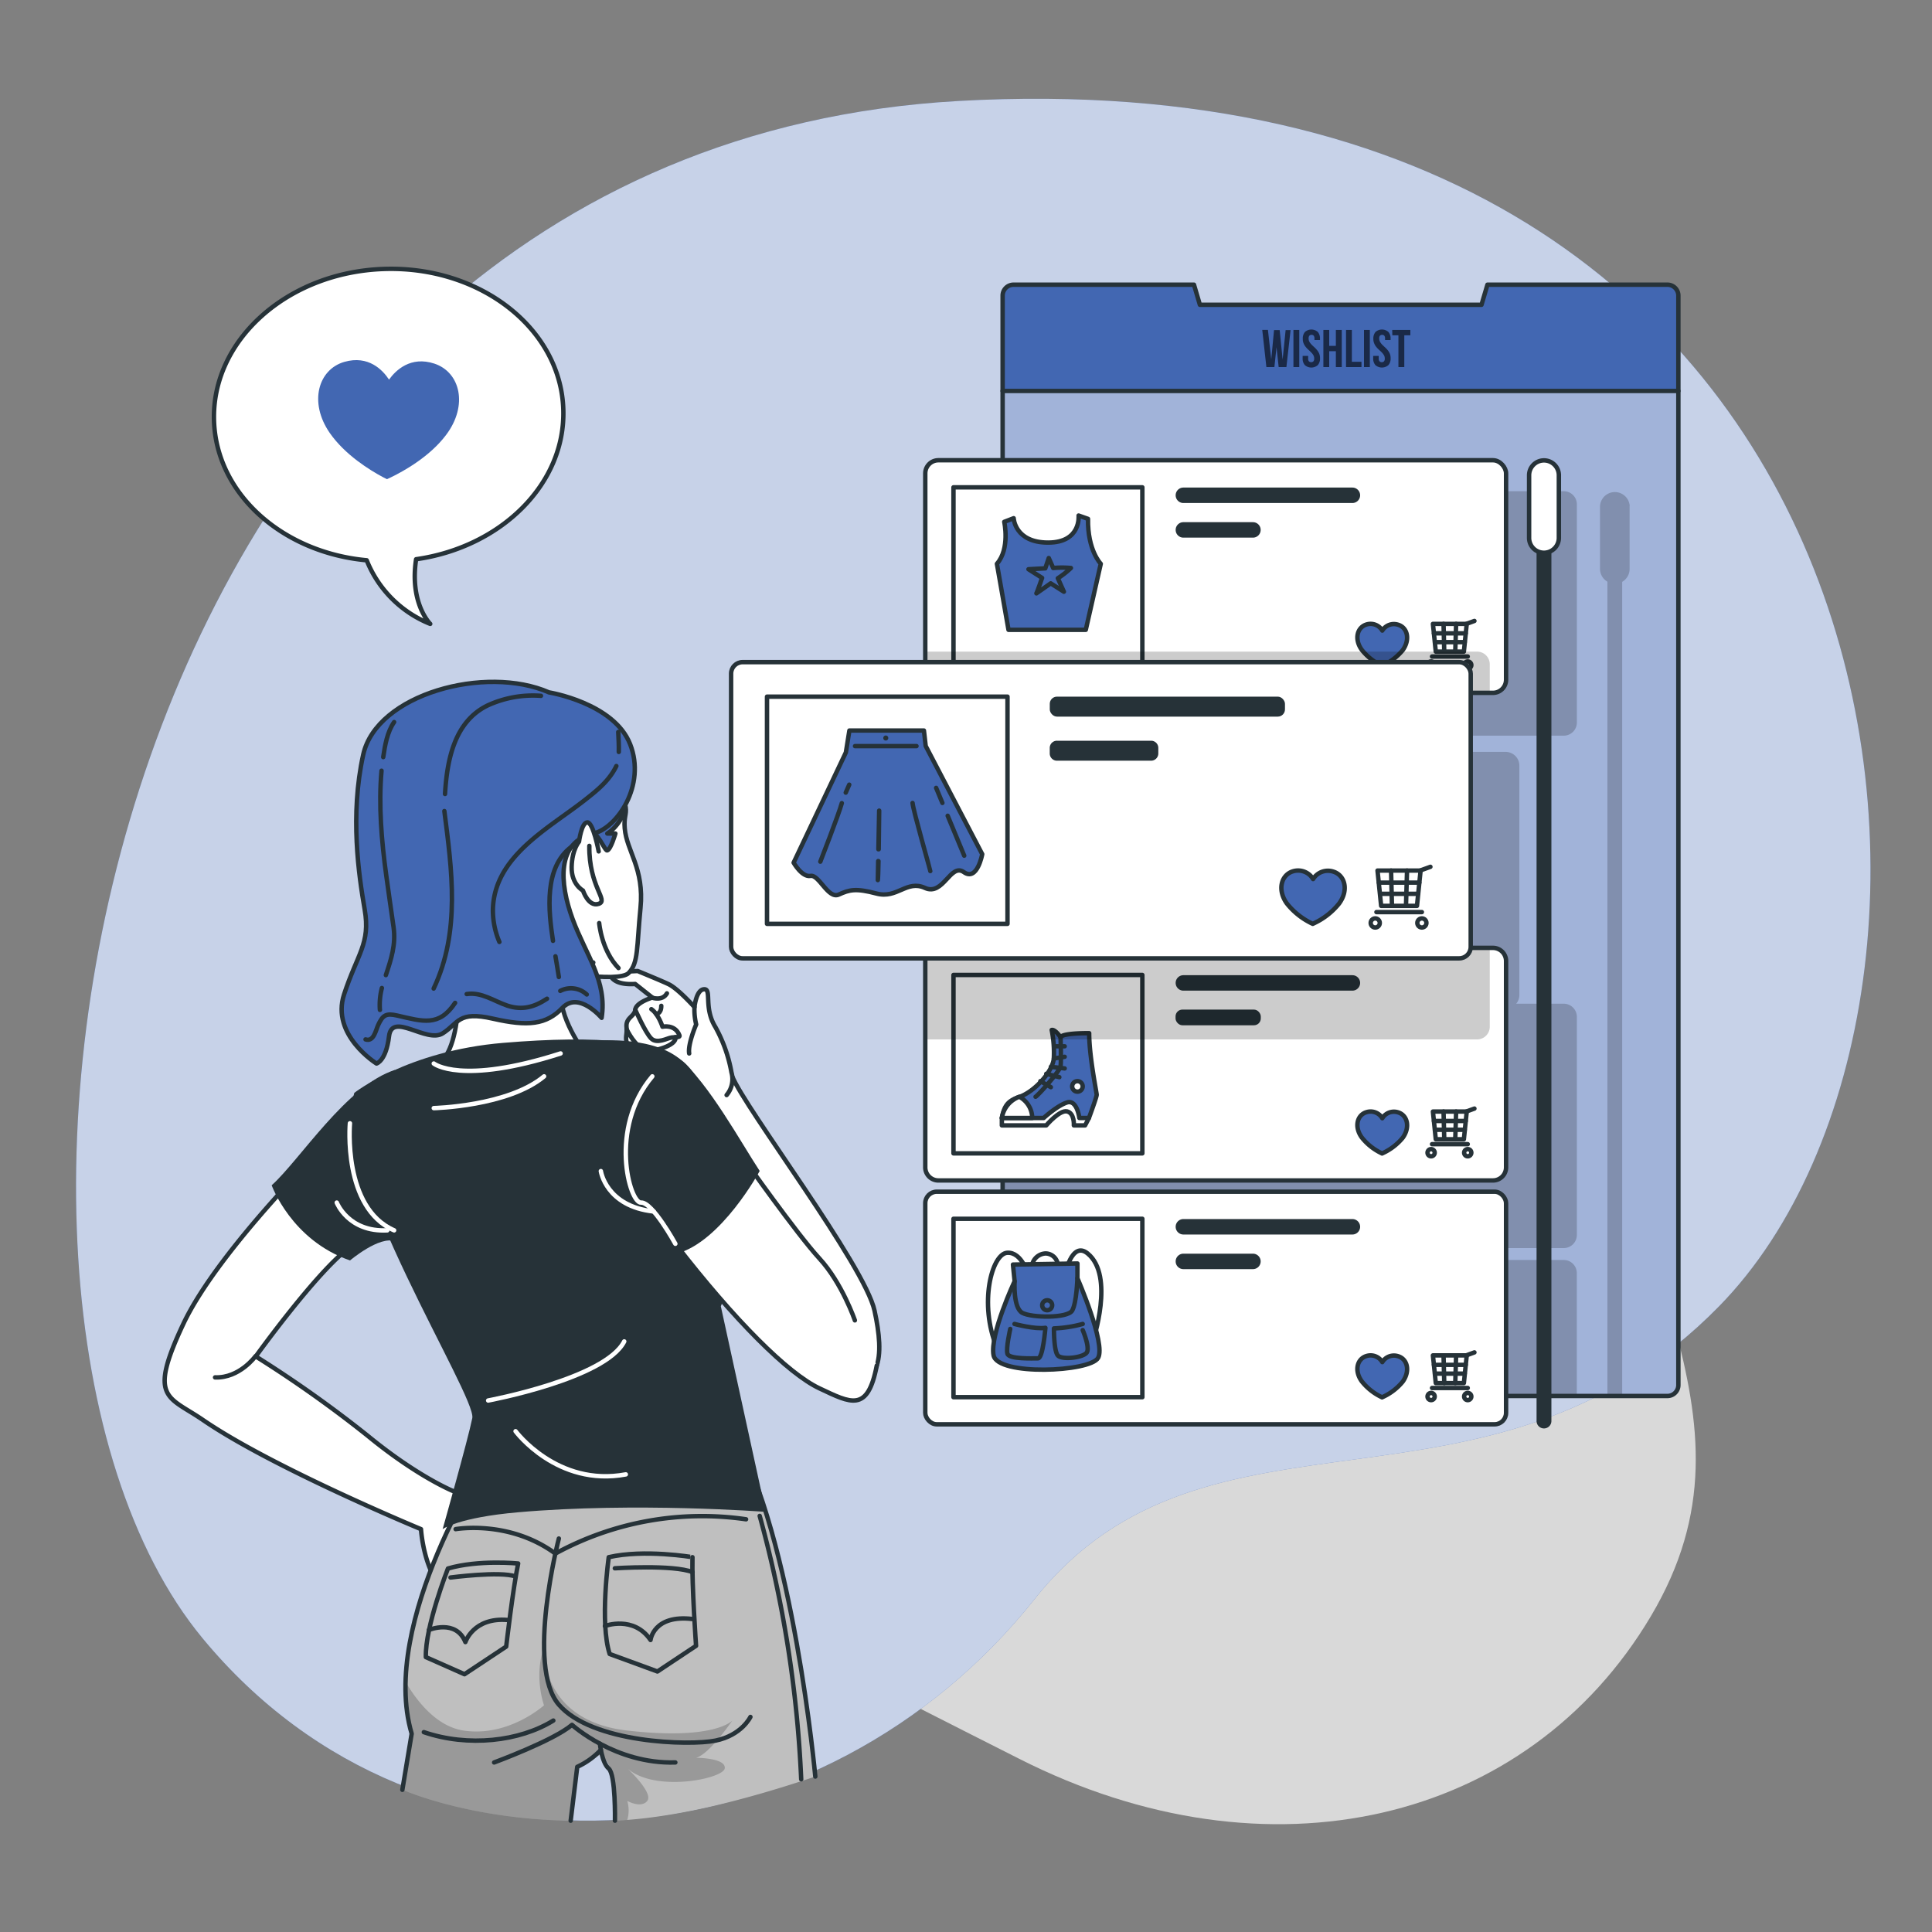 <svg xmlns="http://www.w3.org/2000/svg" xmlns:xlink="http://www.w3.org/1999/xlink" viewBox="0 0 500 500"><rect x="0" y="0" width="500" height="500" fill="#808080" stroke="none"/><defs><clipPath id="freepik--clip-path--inject-15"><path d="M434.36,76.51V358.45a2.83,2.83,0,0,1-2.82,2.83H262.31a2.83,2.83,0,0,1-2.83-2.83V76.51a2.83,2.83,0,0,1,2.83-2.83H309l1.53,5.2h72.88l1.54-5.2h46.64A2.83,2.83,0,0,1,434.36,76.51Z" style="fill:#4267B2;stroke:#263238;stroke-linecap:round;stroke-linejoin:round;stroke-width:1.145px"></path></clipPath><clipPath id="freepik--clip-path-2--inject-15"><rect x="239.46" y="119.11" width="150.31" height="60.2" rx="3.4" style="fill:#fff;stroke:#263238;stroke-linecap:round;stroke-linejoin:round;stroke-width:1.145px"></rect></clipPath><clipPath id="freepik--clip-path-3--inject-15"><path d="M389.77,248.7v53.42a3.39,3.39,0,0,1-3.4,3.38H242.86a3.39,3.39,0,0,1-3.4-3.38V248.7a3.4,3.4,0,0,1,3.4-3.39H386.37A3.4,3.4,0,0,1,389.77,248.7Z" style="fill:#fff;stroke:#263238;stroke-linecap:round;stroke-linejoin:round;stroke-width:1.145px"></path></clipPath></defs><g id="freepik--background-simple--inject-15"><path d="M67.93,167.09s-27.88,72,11.3,144.5S199.11,422.39,263.7,455.14s131.66,16.8,163.53-36.84-11.84-91.93-11.9-168.42,11.45-96.74-30-161.36-143.06-78.93-219.9-31S67.93,167.09,67.93,167.09Z" style="fill:#fff;opacity:0.7"></path><path d="M248.12,26.13C25.63,38.58-22.13,333.68,52.38,423.93c57.83,70.05,160.94,58.49,215.36-10.08C312.56,357.4,385.1,399.1,444.9,338.06,522.81,258.53,497.77,12.16,248.12,26.13Z" style="fill:#4267B2"></path><path d="M248.12,26.13C25.63,38.58-22.13,333.68,52.38,423.93c57.83,70.05,160.94,58.49,215.36-10.08C312.56,357.4,385.1,399.1,444.9,338.06,522.81,258.53,497.77,12.16,248.12,26.13Z" style="fill:#fff;opacity:0.7"></path></g><g id="freepik--Interface--inject-15"><path d="M434.36,76.51V358.45a2.83,2.83,0,0,1-2.82,2.83H262.31a2.83,2.83,0,0,1-2.83-2.83V76.51a2.83,2.83,0,0,1,2.83-2.83H309l1.53,5.2h72.88l1.54-5.2h46.64A2.83,2.83,0,0,1,434.36,76.51Z" style="fill:#4267B2"></path><g style="clip-path:url(#freepik--clip-path--inject-15)"><path d="M434.36,100.94V358.45a2.83,2.83,0,0,1-2.82,2.83H262.31a2.83,2.83,0,0,1-2.83-2.83V100.94Z" style="fill:#fff;opacity:0.5"></path><g style="opacity:0.2"><path d="M404.69,127.12H259.22v63.27H404.69a3.4,3.4,0,0,0,3.4-3.4V130.52A3.4,3.4,0,0,0,404.69,127.12Z"></path><path d="M389.64,194.59H259.22v66.48H389.64a3.57,3.57,0,0,0,3.57-3.57V198.15A3.56,3.56,0,0,0,389.64,194.59Z"></path><path d="M404.69,259.76H259.22V323H404.69a3.4,3.4,0,0,0,3.4-3.39V263.16A3.4,3.4,0,0,0,404.69,259.76Z"></path><path d="M408.08,329.48v31.8H262.31a2.83,2.83,0,0,1-2.83-2.83V326.08H404.69A3.4,3.4,0,0,1,408.08,329.48Z"></path><path d="M421.74,131v16.26a3.85,3.85,0,0,1-1.92,3.32V361.28H416V150.54a3.85,3.85,0,0,1-1.92-3.32V131a3.85,3.85,0,0,1,7.69,0Z"></path></g></g><path d="M434.36,76.51V358.45a2.83,2.83,0,0,1-2.82,2.83H262.31a2.83,2.83,0,0,1-2.83-2.83V76.51a2.83,2.83,0,0,1,2.83-2.83H309l1.53,5.2h72.88l1.54-5.2h46.64A2.83,2.83,0,0,1,434.36,76.51Z" style="fill:none;stroke:#263238;stroke-linecap:round;stroke-linejoin:round;stroke-width:1.145px"></path><line x1="259.48" y1="101.18" x2="434.36" y2="101.18" style="fill:none;stroke:#263238;stroke-linecap:round;stroke-linejoin:round;stroke-width:1.145px"></line><rect x="239.46" y="119.11" width="150.31" height="60.2" rx="3.4" style="fill:#fff"></rect><g style="clip-path:url(#freepik--clip-path-2--inject-15)"><rect x="246.76" y="126.12" width="48.88" height="46.17" style="fill:#fff;stroke:#263238;stroke-linecap:round;stroke-linejoin:round;stroke-width:1.145px"></rect><path d="M350,130.18H306.26a2,2,0,0,1-2-2h0a2,2,0,0,1,2-2H350a2,2,0,0,1,2,2h0A2,2,0,0,1,350,130.18Z" style="fill:#263238"></path><path d="M324.26,139.14h-18a2,2,0,0,1-2-2h0a2,2,0,0,1,2-2h18a2,2,0,0,1,2,2h0A2,2,0,0,1,324.26,139.14Z" style="fill:#263238"></path><path d="M361.86,161.69a3.52,3.52,0,0,0-4.12,1.5,3.53,3.53,0,0,0-4.1-1.57c-2.38.72-3.22,3.73-1.25,6.51a14.5,14.5,0,0,0,4.91,4l.38.18.37-.17a14.5,14.5,0,0,0,5-3.91C365,165.46,364.23,162.43,361.86,161.69Z" style="fill:#4267B2;stroke:#263238;stroke-linecap:round;stroke-linejoin:round;stroke-width:1.145px"></path><polygon points="378.85 168.64 371.58 168.64 370.84 161.46 379.59 161.46 378.85 168.64" style="fill:#fff;stroke:#263238;stroke-linecap:round;stroke-linejoin:round;stroke-width:1.145px"></polygon><line x1="371.1" y1="163.91" x2="379.33" y2="163.91" style="fill:#fff;stroke:#263238;stroke-linecap:round;stroke-linejoin:round;stroke-width:1.145px"></line><line x1="371.36" y1="166.19" x2="379.07" y2="166.19" style="fill:#fff;stroke:#263238;stroke-linecap:round;stroke-linejoin:round;stroke-width:1.145px"></line><line x1="373.59" y1="161.46" x2="373.77" y2="168.64" style="fill:#fff;stroke:#263238;stroke-linecap:round;stroke-linejoin:round;stroke-width:1.145px"></line><line x1="376.84" y1="161.46" x2="376.62" y2="168.64" style="fill:#fff;stroke:#263238;stroke-linecap:round;stroke-linejoin:round;stroke-width:1.145px"></line><line x1="379.55" y1="161.44" x2="381.58" y2="160.7" style="fill:#fff;stroke:#263238;stroke-linecap:round;stroke-linejoin:round;stroke-width:1.145px"></line><path d="M380.78,172.12a.93.93,0,1,1-.93-.93A.93.93,0,0,1,380.78,172.12Z" style="fill:#fff;stroke:#263238;stroke-linecap:round;stroke-linejoin:round;stroke-width:1.145px"></path><path d="M371.3,172.12a.93.93,0,1,1-.93-.93A.93.93,0,0,1,371.3,172.12Z" style="fill:#fff;stroke:#263238;stroke-linecap:round;stroke-linejoin:round;stroke-width:1.145px"></path><line x1="370.61" y1="169.91" x2="379.85" y2="169.91" style="fill:#fff;stroke:#263238;stroke-linecap:round;stroke-linejoin:round;stroke-width:1.145px"></line><path d="M258,145.91,261,163h20l3.88-17.09s-3.44-3.47-3.3-11.63l-2.44-.86s.72,7-7.9,7-8.9-6.31-8.9-6.31l-2.44.94S261.44,142,258,145.91Z" style="fill:#4267B2;stroke:#263238;stroke-linecap:round;stroke-linejoin:round;stroke-width:1.145px"></path><path d="M277.15,147a25,25,0,0,0-4.58,0l-1.15-2.58-.9,2.67c-2.31.11-4.35.23-4.35.23l3.52,2.24c-.61,1.76-1.2,3.43-1.47,4,0,0,1.75-1.21,3.7-2.59l3.41,2.16-1.56-3.48A22.49,22.49,0,0,0,277.15,147Z" style="fill:#4267B2;stroke:#263238;stroke-linecap:round;stroke-linejoin:round;stroke-width:1.145px"></path><path d="M382.27,168.64H239.46v7.27a3.4,3.4,0,0,0,3.4,3.4H385.55v-7.39A3.28,3.28,0,0,0,382.27,168.64Z" style="opacity:0.2"></path></g><rect x="239.46" y="119.11" width="150.31" height="60.2" rx="3.4" style="fill:none;stroke:#263238;stroke-linecap:round;stroke-linejoin:round;stroke-width:1.145px"></rect><path d="M389.77,248.7v53.42a3.39,3.39,0,0,1-3.4,3.38H242.86a3.39,3.39,0,0,1-3.4-3.38V248.7a3.4,3.4,0,0,1,3.4-3.39H386.37A3.4,3.4,0,0,1,389.77,248.7Z" style="fill:#fff"></path><g style="clip-path:url(#freepik--clip-path-3--inject-15)"><rect x="246.76" y="252.32" width="48.88" height="46.17" style="fill:#fff;stroke:#263238;stroke-linecap:round;stroke-linejoin:round;stroke-width:1.145px"></rect><path d="M350,256.38H306.26a2,2,0,0,1-2-2h0a2,2,0,0,1,2-2H350a2,2,0,0,1,2,2h0A2,2,0,0,1,350,256.38Z" style="fill:#263238"></path><rect x="304.23" y="261.28" width="22.06" height="4.06" rx="1.77" style="fill:#263238"></rect><path d="M361.86,287.89a3.52,3.52,0,0,0-4.12,1.51,3.52,3.52,0,0,0-4.1-1.57c-2.38.71-3.22,3.73-1.25,6.5a14.38,14.38,0,0,0,4.91,4l.38.19.37-.18a14.5,14.5,0,0,0,5-3.91C365,291.67,364.23,288.64,361.86,287.89Z" style="fill:#4267B2;stroke:#263238;stroke-linecap:round;stroke-linejoin:round;stroke-width:1.145px"></path><polygon points="378.85 294.84 371.58 294.84 370.84 287.67 379.59 287.67 378.85 294.84" style="fill:#fff;stroke:#263238;stroke-linecap:round;stroke-linejoin:round;stroke-width:1.145px"></polygon><line x1="371.1" y1="290.11" x2="379.33" y2="290.11" style="fill:none;stroke:#263238;stroke-linecap:round;stroke-linejoin:round;stroke-width:1.145px"></line><line x1="371.36" y1="292.39" x2="379.07" y2="292.39" style="fill:none;stroke:#263238;stroke-linecap:round;stroke-linejoin:round;stroke-width:1.145px"></line><line x1="373.59" y1="287.67" x2="373.77" y2="294.84" style="fill:none;stroke:#263238;stroke-linecap:round;stroke-linejoin:round;stroke-width:1.145px"></line><line x1="376.84" y1="287.67" x2="376.62" y2="294.84" style="fill:none;stroke:#263238;stroke-linecap:round;stroke-linejoin:round;stroke-width:1.145px"></line><line x1="379.55" y1="287.64" x2="381.58" y2="286.9" style="fill:none;stroke:#263238;stroke-linecap:round;stroke-linejoin:round;stroke-width:1.145px"></line><path d="M380.78,298.32a.93.93,0,1,1-.93-.93A.93.93,0,0,1,380.78,298.32Z" style="fill:#fff;stroke:#263238;stroke-linecap:round;stroke-linejoin:round;stroke-width:1.145px"></path><path d="M371.3,298.32a.93.93,0,1,1-.93-.93A.93.93,0,0,1,371.3,298.32Z" style="fill:#fff;stroke:#263238;stroke-linecap:round;stroke-linejoin:round;stroke-width:1.145px"></path><line x1="370.61" y1="296.11" x2="379.85" y2="296.11" style="fill:none;stroke:#263238;stroke-linecap:round;stroke-linejoin:round;stroke-width:1.145px"></line><path d="M259.28,289.33v1.92h11.49s3.48-4.11,5.42-3.61,1.72,3.61,1.72,3.61h2.91l1-1.92L281,278.77Z" style="fill:#fff;stroke:#263238;stroke-linecap:round;stroke-linejoin:round;stroke-width:1.145px"></path><path d="M259.28,289.33h10.83s3.39-3.12,6-4,3.23,4,3.23,4h2.48s2-5.39,2-6-1.94-9.91-1.94-15.94c0,0-6.57-.11-7.43,1,0,0-1.4-2.05-2.27-1.83a29.57,29.57,0,0,1,.54,7.43c-.32,3.23-4.74,8.4-8.94,9.91C261.05,284.83,259.93,285.88,259.28,289.33Z" style="fill:#4267B2;stroke:#263238;stroke-linecap:round;stroke-linejoin:round;stroke-width:1.145px"></path><path d="M274.47,268.33s.21,6.35,0,7.64-5.93,7.65-6.47,7.87" style="fill:none;stroke:#263238;stroke-linecap:round;stroke-linejoin:round;stroke-width:1.145px"></path><line x1="272.76" y1="270.78" x2="275.54" y2="270.78" style="fill:none;stroke:#263238;stroke-linecap:round;stroke-linejoin:round;stroke-width:1.145px"></line><line x1="272.74" y1="273.93" x2="275.54" y2="273.5" style="fill:none;stroke:#263238;stroke-linecap:round;stroke-linejoin:round;stroke-width:1.145px"></line><line x1="271.96" y1="276.08" x2="275.54" y2="276.51" style="fill:none;stroke:#263238;stroke-linecap:round;stroke-linejoin:round;stroke-width:1.145px"></line><line x1="270.77" y1="277.9" x2="274.15" y2="278.77" style="fill:none;stroke:#263238;stroke-linecap:round;stroke-linejoin:round;stroke-width:1.145px"></line><line x1="269.25" y1="279.8" x2="271.96" y2="281.36" style="fill:none;stroke:#263238;stroke-linecap:round;stroke-linejoin:round;stroke-width:1.145px"></line><path d="M263.8,283.84a6.31,6.31,0,0,1,3.34,5.49h-7.86A7,7,0,0,1,263.8,283.84Z" style="fill:#fff;stroke:#263238;stroke-linecap:round;stroke-linejoin:round;stroke-width:1.145px"></path><path d="M280.2,281.16a1.36,1.36,0,1,1-1.36-1.36A1.36,1.36,0,0,1,280.2,281.16Z" style="fill:#fff;stroke:#263238;stroke-linecap:round;stroke-linejoin:round;stroke-width:1.145px"></path><path d="M385.55,245.31H242.86a3.4,3.4,0,0,0-3.4,3.39V269H382.27a3.28,3.28,0,0,0,3.28-3.28Z" style="opacity:0.2"></path></g><path d="M389.77,248.7v53.42a3.39,3.39,0,0,1-3.4,3.38H242.86a3.39,3.39,0,0,1-3.4-3.38V248.7a3.4,3.4,0,0,1,3.4-3.39H386.37A3.4,3.4,0,0,1,389.77,248.7Z" style="fill:none;stroke:#263238;stroke-linecap:round;stroke-linejoin:round;stroke-width:1.145px"></path><rect x="239.46" y="308.41" width="150.31" height="60.2" rx="2.97" style="fill:#fff;stroke:#263238;stroke-linecap:round;stroke-linejoin:round;stroke-width:1.145px"></rect><rect x="246.76" y="315.42" width="48.88" height="46.17" style="fill:#fff;stroke:#263238;stroke-linecap:round;stroke-linejoin:round;stroke-width:1.145px"></rect><path d="M350,319.49H306.26a2,2,0,0,1-2-2h0a2,2,0,0,1,2-2H350a2,2,0,0,1,2,2h0A2,2,0,0,1,350,319.49Z" style="fill:#263238"></path><path d="M324.26,328.45h-18a2,2,0,0,1-2-2h0a2,2,0,0,1,2-2h18a2,2,0,0,1,2,2h0A2,2,0,0,1,324.26,328.45Z" style="fill:#263238"></path><path d="M361.86,351a3.52,3.52,0,0,0-4.12,1.51,3.52,3.52,0,0,0-4.1-1.57c-2.38.71-3.22,3.73-1.25,6.5a14.38,14.38,0,0,0,4.91,4l.38.19.37-.18a14.26,14.26,0,0,0,5-3.91C365,354.77,364.23,351.74,361.86,351Z" style="fill:#4267B2;stroke:#263238;stroke-linecap:round;stroke-linejoin:round;stroke-width:1.145px"></path><polygon points="378.85 357.94 371.58 357.94 370.84 350.77 379.59 350.77 378.85 357.94" style="fill:#fff;stroke:#263238;stroke-linecap:round;stroke-linejoin:round;stroke-width:1.145px"></polygon><line x1="371.1" y1="353.22" x2="379.33" y2="353.22" style="fill:#fff;stroke:#263238;stroke-linecap:round;stroke-linejoin:round;stroke-width:1.145px"></line><line x1="371.36" y1="355.49" x2="379.07" y2="355.49" style="fill:#fff;stroke:#263238;stroke-linecap:round;stroke-linejoin:round;stroke-width:1.145px"></line><line x1="373.59" y1="350.77" x2="373.77" y2="357.94" style="fill:#fff;stroke:#263238;stroke-linecap:round;stroke-linejoin:round;stroke-width:1.145px"></line><line x1="376.84" y1="350.77" x2="376.62" y2="357.94" style="fill:#fff;stroke:#263238;stroke-linecap:round;stroke-linejoin:round;stroke-width:1.145px"></line><line x1="379.55" y1="350.74" x2="381.58" y2="350" style="fill:#fff;stroke:#263238;stroke-linecap:round;stroke-linejoin:round;stroke-width:1.145px"></line><path d="M380.78,361.42a.93.93,0,1,1-.93-.93A.93.93,0,0,1,380.78,361.42Z" style="fill:#fff;stroke:#263238;stroke-linecap:round;stroke-linejoin:round;stroke-width:1.145px"></path><path d="M371.3,361.42a.93.93,0,1,1-.93-.93A.93.93,0,0,1,371.3,361.42Z" style="fill:#fff;stroke:#263238;stroke-linecap:round;stroke-linejoin:round;stroke-width:1.145px"></path><line x1="370.61" y1="359.21" x2="379.85" y2="359.21" style="fill:#fff;stroke:#263238;stroke-linecap:round;stroke-linejoin:round;stroke-width:1.145px"></line><path d="M275.54,330.15s1.75-9.16,5.93-5.76c7.11,5.76,1.36,22.71,1.36,22.71" style="fill:none;stroke:#263238;stroke-linecap:round;stroke-linejoin:round;stroke-width:1.145px"></path><path d="M266.17,330.15s-1.63-6.25-5.55-5.93-7.37,13.11-2.63,24.59" style="fill:none;stroke:#263238;stroke-linecap:round;stroke-linejoin:round;stroke-width:1.145px"></path><path d="M267.14,327.19a3.75,3.75,0,0,1,3.46-2.8,3.24,3.24,0,0,1,3.15,2.8" style="fill:none;stroke:#263238;stroke-linecap:round;stroke-linejoin:round;stroke-width:1.145px"></path><path d="M262.15,327.27l16.69-.28v3.82s7.37,16.9,5.36,20.59-26.07,4.72-27.07-.66,5.45-19.16,5.45-19.16Z" style="fill:#4267B2;stroke:#263238;stroke-linecap:round;stroke-linejoin:round;stroke-width:1.145px"></path><path d="M262.58,331.58s-.43,6.89,2,8.19,11.71,1.43,12.89-.58,1.36-8.38,1.36-8.38" style="fill:none;stroke:#263238;stroke-linecap:round;stroke-linejoin:round;stroke-width:1.145px"></path><path d="M262.55,342.64s5.31,1.43,8,1c0,0-.63,7.9-1.92,7.9s-7.47.25-7.9-1.17.72-6.44.72-6.44" style="fill:none;stroke:#263238;stroke-linecap:round;stroke-linejoin:round;stroke-width:1.145px"></path><path d="M280.2,342.64a32.83,32.83,0,0,1-7.44,1.15s-.05,5.77,1,7,6.64.57,7.5-.77-1.05-5.78-1.05-5.78" style="fill:none;stroke:#263238;stroke-linecap:round;stroke-linejoin:round;stroke-width:1.145px"></path><path d="M272.3,337.8a1.29,1.29,0,1,1-1.29-1.29A1.28,1.28,0,0,1,272.3,337.8Z" style="fill:none;stroke:#263238;stroke-linecap:round;stroke-linejoin:round;stroke-width:1.145px"></path><rect x="189.21" y="171.36" width="191.41" height="76.66" rx="2.97" style="fill:#fff;stroke:#263238;stroke-linecap:round;stroke-linejoin:round;stroke-width:1.145px"></rect><rect x="198.5" y="180.29" width="62.24" height="58.8" style="fill:#fff;stroke:#263238;stroke-linecap:round;stroke-linejoin:round;stroke-width:1.145px"></rect><rect x="271.68" y="180.29" width="60.87" height="5.17" rx="1.86" style="fill:#263238"></rect><path d="M273.54,191.7h24.37a1.86,1.86,0,0,1,1.86,1.86V195a1.87,1.87,0,0,1-1.87,1.87H273.54a1.87,1.87,0,0,1-1.87-1.87v-1.44A1.86,1.86,0,0,1,273.54,191.7Z" style="fill:#263238"></path><path d="M345.08,225.58a4.5,4.5,0,0,0-5.25,1.92,4.52,4.52,0,0,0-5.23-2c-3,.91-4.1,4.75-1.59,8.29a18.46,18.46,0,0,0,6.25,5.07l.48.23.48-.23a18.12,18.12,0,0,0,6.32-5C349.12,230.39,348.09,226.53,345.08,225.58Z" style="fill:#4267B2;stroke:#263238;stroke-linecap:round;stroke-linejoin:round;stroke-width:1.145px"></path><polygon points="366.71 234.44 357.44 234.44 356.5 225.3 367.65 225.3 366.71 234.44" style="fill:#fff;stroke:#263238;stroke-linecap:round;stroke-linejoin:round;stroke-width:1.145px"></polygon><line x1="356.84" y1="228.42" x2="367.32" y2="228.42" style="fill:#fff;stroke:#263238;stroke-linecap:round;stroke-linejoin:round;stroke-width:1.145px"></line><line x1="357.17" y1="231.32" x2="366.98" y2="231.32" style="fill:#fff;stroke:#263238;stroke-linecap:round;stroke-linejoin:round;stroke-width:1.145px"></line><line x1="360.01" y1="225.3" x2="360.24" y2="234.43" style="fill:#fff;stroke:#263238;stroke-linecap:round;stroke-linejoin:round;stroke-width:1.145px"></line><line x1="364.14" y1="225.3" x2="363.87" y2="234.43" style="fill:#fff;stroke:#263238;stroke-linecap:round;stroke-linejoin:round;stroke-width:1.145px"></line><line x1="367.6" y1="225.27" x2="370.19" y2="224.33" style="fill:#fff;stroke:#263238;stroke-linecap:round;stroke-linejoin:round;stroke-width:1.145px"></line><circle cx="367.98" cy="238.86" r="1.18" style="fill:#fff;stroke:#263238;stroke-linecap:round;stroke-linejoin:round;stroke-width:1.145px"></circle><circle cx="355.91" cy="238.86" r="1.18" style="fill:#fff;stroke:#263238;stroke-linecap:round;stroke-linejoin:round;stroke-width:1.145px"></circle><line x1="356.22" y1="236.05" x2="367.98" y2="236.05" style="fill:#fff;stroke:#263238;stroke-linecap:round;stroke-linejoin:round;stroke-width:1.145px"></line><path d="M219.82,189.06h19.29l.46,4,14.63,28s-1.28,7.11-4.75,4.65-5.31,6.25-10.06,4.09-7.16,2.87-12.54,1.45-7-1-9.77.26-5.12-5.24-7.32-4.83-4.37-3.42-4.37-3.42l13.52-28.53Z" style="fill:#4267B2;stroke:#263238;stroke-linecap:round;stroke-linejoin:round;stroke-width:1.145px"></path><line x1="221.28" y1="193.09" x2="237.19" y2="193.09" style="fill:#4267B2;stroke:#263238;stroke-linecap:round;stroke-linejoin:round;stroke-width:1.145px"></line><path d="M229.89,191a.65.65,0,0,1-1.3,0,.65.65,0,1,1,1.3,0Z" style="fill:#263238"></path><path d="M212.3,223s4.8-12.34,5.56-15.15" style="fill:none;stroke:#263238;stroke-linecap:round;stroke-linejoin:round;stroke-width:1.145px"></path><path d="M227.41,219.79c.07-4.81.12-10,.12-10l-.2,10Z" style="fill:#fff;stroke:#263238;stroke-linecap:round;stroke-linejoin:round;stroke-width:1.145px"></path><path d="M227.28,222.84l-.1,4.92c.07-.46.13-2.43.17-4.9Z" style="fill:#fff;stroke:#263238;stroke-linecap:round;stroke-linejoin:round;stroke-width:1.145px"></path><path d="M240.76,225.43c0-.28-4.46-15.77-4.59-17.62" style="fill:#fff;stroke:#263238;stroke-linecap:round;stroke-linejoin:round;stroke-width:1.145px"></path><path d="M243.89,207.8l-1.62-3.9" style="fill:#fff;stroke:#263238;stroke-linecap:round;stroke-linejoin:round;stroke-width:1.145px"></path><path d="M249.54,221.45q-2.14-5.16-4.28-10.33" style="fill:#fff;stroke:#263238;stroke-linecap:round;stroke-linejoin:round;stroke-width:1.145px"></path><line x1="218.88" y1="205.13" x2="219.78" y2="203.07" style="fill:#fff;stroke:#263238;stroke-linecap:round;stroke-linejoin:round;stroke-width:1.145px"></line><path d="M399.58,369.68h0a1.92,1.92,0,0,1-1.92-1.92V125.93a1.92,1.92,0,0,1,1.92-1.92h0a1.92,1.92,0,0,1,1.92,1.92V367.76A1.92,1.92,0,0,1,399.58,369.68Z" style="fill:#263238"></path><path d="M399.58,143.05h0a3.84,3.84,0,0,1-3.85-3.84V123a3.85,3.85,0,0,1,3.85-3.85h0a3.85,3.85,0,0,1,3.85,3.85v16.25A3.85,3.85,0,0,1,399.58,143.05Z" style="fill:#fff;stroke:#263238;stroke-linecap:round;stroke-linejoin:round;stroke-width:1.145px"></path><g style="opacity:0.6"><path d="M330.36,89.88,329.81,95h-2.07l-1.07-9.62h1.47L329,93l.72-7.58h1.46l.76,7.64.78-7.64H334L332.92,95h-2Z"></path><path d="M334.74,85.39h1.51V95h-1.51Z"></path><path d="M337.16,87.7a2.55,2.55,0,0,1,.56-1.79,2.52,2.52,0,0,1,3.33,0,2.59,2.59,0,0,1,.56,1.79V88h-1.43v-.4a1.08,1.08,0,0,0-.2-.73.72.72,0,0,0-.55-.21.73.73,0,0,0-.56.21,1.08,1.08,0,0,0-.2.73,1.72,1.72,0,0,0,.22.88,3.66,3.66,0,0,0,.55.71c.22.22.46.45.71.67a7,7,0,0,1,.7.74,3.56,3.56,0,0,1,.55.9,3,3,0,0,1,.22,1.2,2.57,2.57,0,0,1-.57,1.79,2.55,2.55,0,0,1-3.36,0,2.57,2.57,0,0,1-.57-1.79v-.59h1.43v.68a1,1,0,0,0,.21.73.88.88,0,0,0,1.14,0,1,1,0,0,0,.21-.73,1.66,1.66,0,0,0-.22-.87,3.31,3.31,0,0,0-.55-.71c-.22-.23-.45-.45-.7-.67a6.21,6.21,0,0,1-.71-.74,3.74,3.74,0,0,1-.55-.91A2.87,2.87,0,0,1,337.16,87.7Z"></path><path d="M344,95h-1.51V85.39H344v4.12h1.72V85.39h1.53V95h-1.53V90.89H344Z"></path><path d="M348.35,85.39h1.51v8.24h2.49V95h-4Z"></path><path d="M353,85.39h1.51V95H353Z"></path><path d="M355.42,87.7a2.59,2.59,0,0,1,.56-1.79,2.53,2.53,0,0,1,3.34,0,2.59,2.59,0,0,1,.56,1.79V88h-1.43v-.4a1.08,1.08,0,0,0-.2-.73.73.73,0,0,0-.56-.21.75.75,0,0,0-.56.21,1.08,1.08,0,0,0-.19.73,1.72,1.72,0,0,0,.22.88,3.6,3.6,0,0,0,.54.71c.23.22.46.45.71.67a7.11,7.11,0,0,1,.71.74,3.87,3.87,0,0,1,.55.9,3,3,0,0,1,.22,1.2,2.57,2.57,0,0,1-.57,1.79,2.57,2.57,0,0,1-3.37,0,2.57,2.57,0,0,1-.57-1.79v-.59h1.43v.68a1,1,0,0,0,.22.73.77.77,0,0,0,.57.21.8.8,0,0,0,.57-.21,1,1,0,0,0,.21-.73,1.66,1.66,0,0,0-.22-.87,3.66,3.66,0,0,0-.55-.71c-.22-.23-.46-.45-.71-.67a7.11,7.11,0,0,1-.71-.74,3.42,3.42,0,0,1-.54-.91A2.87,2.87,0,0,1,355.42,87.7Z"></path><path d="M360.31,85.39H365v1.38h-1.57V95h-1.52V86.77h-1.58Z"></path></g></g><g id="freepik--Bubble--inject-15"><path d="M55.39,109c-.73-20.89,18.92-38.52,43.88-39.39S145.06,85,145.78,105.86c.68,19.24-15.95,35.71-38.09,38.87-1.75,11.42,3.65,16.73,3.65,16.73A29.51,29.51,0,0,1,94.9,145C73.16,143,56.05,127.91,55.39,109Z" style="fill:#fff;stroke:#263238;stroke-linecap:round;stroke-linejoin:round;stroke-width:1.145px"></path><path d="M89.13,93.65c6.23-1.78,9.91,2.1,11.55,4.59,1.74-2.42,5.58-6.16,11.73-4.14,6.68,2.2,8.85,10.8,3,18.51-4.18,5.54-10.81,9.26-14.2,10.9-.4.2-.77.36-1.07.5l-1.06-.54c-3.32-1.77-9.8-5.74-13.75-11.44C79.86,104.11,82.37,95.59,89.13,93.65Z" style="fill:#4267B2"></path></g><g id="freepik--Character--inject-15"><path d="M86,294.54s-29.39,28.63-38.56,48.1-4,18.63,5,24.79c18,12.38,56.51,28.31,56.51,28.31s.76,12.56,7.25,16.76,24.82-19.75,22.15-23.81-21-2.77-21-2.77-9.18-3.67-22.16-14.32a313.52,313.52,0,0,0-29-20.56s16-22.27,24.48-28.35,22.1-14.8,22.1-14.8" style="fill:#fff;stroke:#263238;stroke-linecap:round;stroke-linejoin:round;stroke-width:1.145px"></path><path d="M211,459.77c-17.42,5.84-34.11,10.1-48.61,11.22-1.07.08-2.14.15-3.19.2-.19-3.48-.5-10-.85-12a9.23,9.23,0,0,0-2.8-5.17l-6.11,3.25-1.7,13.93c-26.65-.4-43.56-8-43.56-8l2.41-14.54a43.59,43.59,0,0,1-1.61-13.45c.74-27.14,21.41-58.33,21.41-58.33s47.49-33.51,63.22-6.34S211,459.77,211,459.77Z" style="fill:#bfbfbf"></path><path d="M187.57,457.63c-.3,2.71-18,6.35-25.17.06.68.64,6.7,6.4,5.11,8.39s-5.17,0-5.17,0a8.76,8.76,0,0,1,0,4.91c-1.07.08-2.14.15-3.19.2-.19-3.48-.5-10-.85-12a9.23,9.23,0,0,0-2.8-5.17l-6.11,3.25-1.7,13.93c-26.65-.4-43.56-8-43.56-8l2.41-14.54a43.59,43.59,0,0,1-1.61-13.45c2.91,5,8,11.56,15,12.65,11.68,1.79,20.86-6.53,20.86-6.53s-2.71-7.53,0-14.94c0,0-1.3,18.86,21.52,21.47,22.24,2.54,27-2.36,27.21-2.58-.36.51-6,8.74-9.37,9.63C180.18,454.92,187.88,454.92,187.57,457.63Z" style="opacity:0.2"></path><path d="M211,459.77s-5.67-62-21.39-89.22-63.22,6.34-63.22,6.34S98,419.7,106.54,448.68l-2.41,14.52" style="fill:none;stroke:#263238;stroke-linecap:round;stroke-linejoin:round;stroke-width:1.145px"></path><path d="M109.69,448.28c11.47,3.92,24.76,2.41,33.51-3" style="fill:none;stroke:#263238;stroke-linecap:round;stroke-linejoin:round;stroke-width:1.145px"></path><path d="M144.63,398.17s-8.6,33.05,0,43,33.74,10.67,40.53,9.3,9.05-6.13,9.05-6.13" style="fill:none;stroke:#263238;stroke-linecap:round;stroke-linejoin:round;stroke-width:1.145px"></path><path d="M157.54,403s-2.38,16.9.24,25.05l12.36,4.53,10-6.64s-1.11-15.7-.93-22.94C179.24,403,166.76,400.88,157.54,403Z" style="fill:none;stroke:#263238;stroke-linecap:round;stroke-linejoin:round;stroke-width:1.145px"></path><path d="M156.55,420.81s7.43-2.81,11.81,3.62c0,0,.74-6.64,10.88-5.43" style="fill:none;stroke:#263238;stroke-linecap:round;stroke-linejoin:round;stroke-width:1.145px"></path><path d="M159.12,405.87s15.11-1,20.12,1" style="fill:none;stroke:#263238;stroke-linecap:round;stroke-linejoin:round;stroke-width:1.145px"></path><path d="M115.93,405.93S110,421,110.21,428.86l10,4.43L131,426.14s1.76-15.09,3.1-21.51C134.05,404.63,123.87,403.61,115.93,405.93Z" style="fill:none;stroke:#263238;stroke-linecap:round;stroke-linejoin:round;stroke-width:1.145px"></path><path d="M111,421.83s7-2.92,9.44,3.14c0,0,2.08-6.47,10.92-5.72" style="fill:none;stroke:#263238;stroke-linecap:round;stroke-linejoin:round;stroke-width:1.145px"></path><path d="M116.59,408.26s12.84-1.7,16.84-.27" style="fill:none;stroke:#263238;stroke-linecap:round;stroke-linejoin:round;stroke-width:1.145px"></path><path d="M117.92,395.74s13.81-2.47,25.81,6.32a79.31,79.31,0,0,1,49.35-8.87" style="fill:none;stroke:#263238;stroke-linecap:round;stroke-linejoin:round;stroke-width:1.145px"></path><path d="M196.61,392.32a307.59,307.59,0,0,1,10.74,68.15" style="fill:none;stroke:#263238;stroke-linecap:round;stroke-linejoin:round;stroke-width:1.145px"></path><path d="M127.88,456.12s15.39-5.66,20.15-9.73c0,0,11.16,10.19,26.75,9.73" style="fill:none;stroke:#263238;stroke-linecap:round;stroke-linejoin:round;stroke-width:1.145px"></path><path d="M159.15,471.19s.21-11.9-1.61-13.48-2.28-6.45-2.28-6.45" style="fill:none;stroke:#263238;stroke-linecap:round;stroke-linejoin:round;stroke-width:1.145px"></path><path d="M155.5,452.87a19.89,19.89,0,0,1-6.11,4.39l-1.7,13.93" style="fill:none;stroke:#263238;stroke-linecap:round;stroke-linejoin:round;stroke-width:1.145px"></path><path d="M189.5,278.56c3.23,8.21,34.29,48.93,36.83,60.64s2.29,21.89-12,18.33-20.27-47.06-36.06-70.25" style="fill:#fff;stroke:#263238;stroke-linecap:round;stroke-linejoin:round;stroke-width:1.145px"></path><path d="M188.05,283.4a6.35,6.35,0,0,0,1.25-5.87,37.83,37.83,0,0,0-4.18-11.77c-3.07-5-.84-9.84-2.9-9.74s-2.49,4.62-2.49,4.62-4-4.49-6.48-5.82c-1.13-.61-8.22-3.52-8.22-3.52l-7.25.35s-.06,3.43,6.6,3l4.44,3.52s-4.19,1.24-4.41,3.12-2.5,2-2.26,4.55-.94,2.89,1.16,6.14c2.51,3.9,5.07,2.62,5.07,2.62s2.13,11,4.44,13.16c1.18,1.09,3.62,1.26,6.29.7" style="fill:#fff;stroke:#263238;stroke-linecap:round;stroke-linejoin:round;stroke-width:1.145px"></path><path d="M164.41,261.33s2.57,5.86,4.09,7.4,4.24-.09,5.28-.22c1.34-.16,2.27,0,2.06-.55-1.14-3-4.39-2.24-4.39-2.24s-1-3.23-2.88-4.55" style="fill:none;stroke:#263238;stroke-linecap:round;stroke-linejoin:round;stroke-width:1.145px"></path><path d="M179.73,260.64a16.09,16.09,0,0,0,.44,4.48s-2.2,5.1-1.81,7.51" style="fill:none;stroke:#263238;stroke-linecap:round;stroke-linejoin:round;stroke-width:1.145px"></path><path d="M162.15,266.31c1,2.17,3.14,5.1,5,5.55s8.14-1.31,7.64-3.43" style="fill:none;stroke:#263238;stroke-linecap:round;stroke-linejoin:round;stroke-width:1.145px"></path><path d="M169.82,262.42s1.32,0,1.32-2.11" style="fill:none;stroke:#263238;stroke-linecap:round;stroke-linejoin:round;stroke-width:1.145px"></path><path d="M168.82,258.21s2.6.92,3.78-1.13" style="fill:none;stroke:#263238;stroke-linecap:round;stroke-linejoin:round;stroke-width:1.145px"></path><path d="M103.65,199c6.14-21.06,43.78-20.57,52.43-3.69s5.09,13.11,5.6,19.07,5.09,10.33,4.08,20.61-.51,14.19-3.06,16.82-21.23-.31-25.12-2.66C137.58,249.15,93,235.69,103.65,199Z" style="fill:#fff;stroke:#263238;stroke-linecap:round;stroke-linejoin:round;stroke-width:1.145px"></path><path d="M116.62,237.85c2.81,5.91,3.73,30.59-2.07,36.45,0,0,15.32,6.62,37.21-1.27,0,0-6.62-8.4-6.62-15.66s8.4-8.27,8.4-8.27" style="fill:#fff;stroke:#263238;stroke-linecap:round;stroke-linejoin:round;stroke-width:1.145px"></path><path d="M161.36,209.1c.9.56-1.32,4.87-4.19,6.62h2.09s-1.14,4-2.09,4.36-3.63-9.68-10.12-4.36C147.05,215.72,149.34,201.56,161.36,209.1Z" style="fill:#4267B2;stroke:#263238;stroke-linecap:round;stroke-linejoin:round;stroke-width:1.145px"></path><path d="M142.08,179.19s16.8,2.72,21,13.41-3.44,21.74-9.54,23.12c-9.55,2.16-8.78,12.79-5.35,22.13s9,16,7.51,25.57c0,0-5.93-7-10.13-2.6s-8.93,4.87-18,2.81-8.83,1.15-13,3.8-13.12-5.67-13.89.76-3.24,7.05-3.24,7.05-11.84-7.33-8.4-17.87,6.87-13.14,5.34-22S90.54,211,94,195.31,125.69,172,142.08,179.19Z" style="fill:#4267B2;stroke:#263238;stroke-linecap:round;stroke-linejoin:round;stroke-width:1.145px"></path><path d="M154.94,220.34s-1.4-7.51-2.93-7.51-2.16,5-2.16,5-1.81,2-1.91,6.53,2.93,6.11,2.93,6.11,1.4,4.33,4.07,3.44-2.55-4.33-2.42-15" style="fill:#fff;stroke:#263238;stroke-linecap:round;stroke-linejoin:round;stroke-width:1.145px"></path><path d="M155.07,238.89s.57,7.06,5,11.64" style="fill:#fff;stroke:#263238;stroke-linecap:round;stroke-linejoin:round;stroke-width:1.145px"></path><path d="M159.51,198.25c-1.87,3.85-5,6.32-8.29,8.9-9.42,7.38-23.44,14.55-23.66,28.37a20.92,20.92,0,0,0,1.68,8.25" style="fill:none;stroke:#263238;stroke-linecap:round;stroke-linejoin:round;stroke-width:1.145px"></path><path d="M143.75,247.49c.3,1.78.61,3.57.88,5.36" style="fill:none;stroke:#263238;stroke-linecap:round;stroke-linejoin:round;stroke-width:1.145px"></path><path d="M147.94,219.11c-7.25,5.37-6,16.6-4.83,24.38" style="fill:none;stroke:#263238;stroke-linecap:round;stroke-linejoin:round;stroke-width:1.145px"></path><path d="M115,209.9c1.93,15.16,4.22,31.18-2.77,45.94" style="fill:none;stroke:#263238;stroke-linecap:round;stroke-linejoin:round;stroke-width:1.145px"></path><path d="M140,180.08a28.06,28.06,0,0,0-13.83,2.5c-8.61,4.2-10.48,14.16-11,22.9" style="fill:none;stroke:#263238;stroke-linecap:round;stroke-linejoin:round;stroke-width:1.145px"></path><path d="M98.83,255.7a17.42,17.42,0,0,0-.51,5.66" style="fill:none;stroke:#263238;stroke-linecap:round;stroke-linejoin:round;stroke-width:1.145px"></path><path d="M98.74,199.46c-.79,9,0,18.12,1.22,27.09.6,4.49,1.28,9,1.9,13.46s-.63,8.23-2,12.35" style="fill:none;stroke:#263238;stroke-linecap:round;stroke-linejoin:round;stroke-width:1.145px"></path><path d="M102,186.87c-1.79,2.58-2.37,6-2.82,9.07" style="fill:none;stroke:#263238;stroke-linecap:round;stroke-linejoin:round;stroke-width:1.145px"></path><path d="M145,256.44a6,6,0,0,1,6.85.93" style="fill:none;stroke:#263238;stroke-linecap:round;stroke-linejoin:round;stroke-width:1.145px"></path><path d="M120.78,257.26c3.82-.59,7.07,1.84,10.53,3,3.87,1.26,6.94.39,10.26-1.79" style="fill:none;stroke:#263238;stroke-linecap:round;stroke-linejoin:round;stroke-width:1.145px"></path><path d="M94.6,269c2.13.68,2.63-2.33,3.26-3.7,1.21-2.62,2.07-3.13,4.92-2.48,6.63,1.52,10.82,3,15-3.28" style="fill:none;stroke:#263238;stroke-linecap:round;stroke-linejoin:round;stroke-width:1.145px"></path><path d="M91.69,282.84s13.74-10.88,38.56-12.95,41.23-.55,47.34,5.56,16.57,27.46,16.67,37.79c.07,6.5-7.71,24.82-7.71,24.82l11.62,53.21s-33.73-2.57-64.13.11c-15.44,1.35-19.49,4.36-19.49,4.36s6.54-23.09,7.68-28.74S86,302.84,91.69,282.84Z" style="fill:#263238"></path><path d="M226.91,353.4c-2.36,12.27-6.69,9.73-14.83,5.91s-21.92-17.56-37.3-37.42l17.65-22.09s13.79,19.55,19.65,25.91,9.16,16,9.16,16" style="fill:#fff;stroke:#263238;stroke-linecap:round;stroke-linejoin:round;stroke-width:1.145px"></path><path d="M153.54,269.39s14.86-1.54,22.33,4.65,16,21.81,20.74,29c0,0-9.92,18.36-21.53,21.42,0,0-5-8.15-9.18-10.69s-8.12-8.66-8.12-8.66" style="fill:#263238"></path><path d="M102.22,276.9c-12.44,3.89-24.66,23.36-31.91,29.85,0,0,5.09,14.23,20.28,19.45,0,0,7.65-6.47,11.63-4.94S102.22,276.9,102.22,276.9Z" style="fill:#263238"></path><path d="M160,189.44c.08,1.72.19,3.44.14,5.16" style="fill:none;stroke:#263238;stroke-linecap:round;stroke-linejoin:round;stroke-width:1.145px"></path><path d="M66.11,351s-4.11,5.7-10.45,5.47" style="fill:none;stroke:#263238;stroke-linecap:round;stroke-linejoin:round;stroke-width:1.145px"></path><path d="M174.78,321.89s-5.94-10.85-8.88-10.66-8.44-19.22,2.92-32.67" style="fill:none;stroke:#fff;stroke-linecap:round;stroke-linejoin:round;stroke-width:1.145px"></path><path d="M112.26,275.24s7,5.68,32.82-2.61" style="fill:none;stroke:#fff;stroke-linecap:round;stroke-linejoin:round;stroke-width:1.145px"></path><path d="M112.26,286.78s19.22-.44,28.55-8.22" style="fill:none;stroke:#fff;stroke-linecap:round;stroke-linejoin:round;stroke-width:1.145px"></path><path d="M90.56,290.71S88.62,312.6,102,318.41" style="fill:none;stroke:#fff;stroke-linecap:round;stroke-linejoin:round;stroke-width:1.145px"></path><path d="M87.15,311.23s3,7.71,13.08,7.18" style="fill:none;stroke:#fff;stroke-linecap:round;stroke-linejoin:round;stroke-width:1.145px"></path><path d="M155.5,303.08s1.33,9.13,13.68,10.45" style="fill:none;stroke:#fff;stroke-linecap:round;stroke-linejoin:round;stroke-width:1.145px"></path><path d="M126.34,362.45s30.32-5.64,35.21-15.29" style="fill:none;stroke:#fff;stroke-linecap:round;stroke-linejoin:round;stroke-width:1.145px"></path><path d="M133.43,370.4s10.76,14.49,28.53,11.17" style="fill:none;stroke:#fff;stroke-linecap:round;stroke-linejoin:round;stroke-width:1.145px"></path></g></svg>